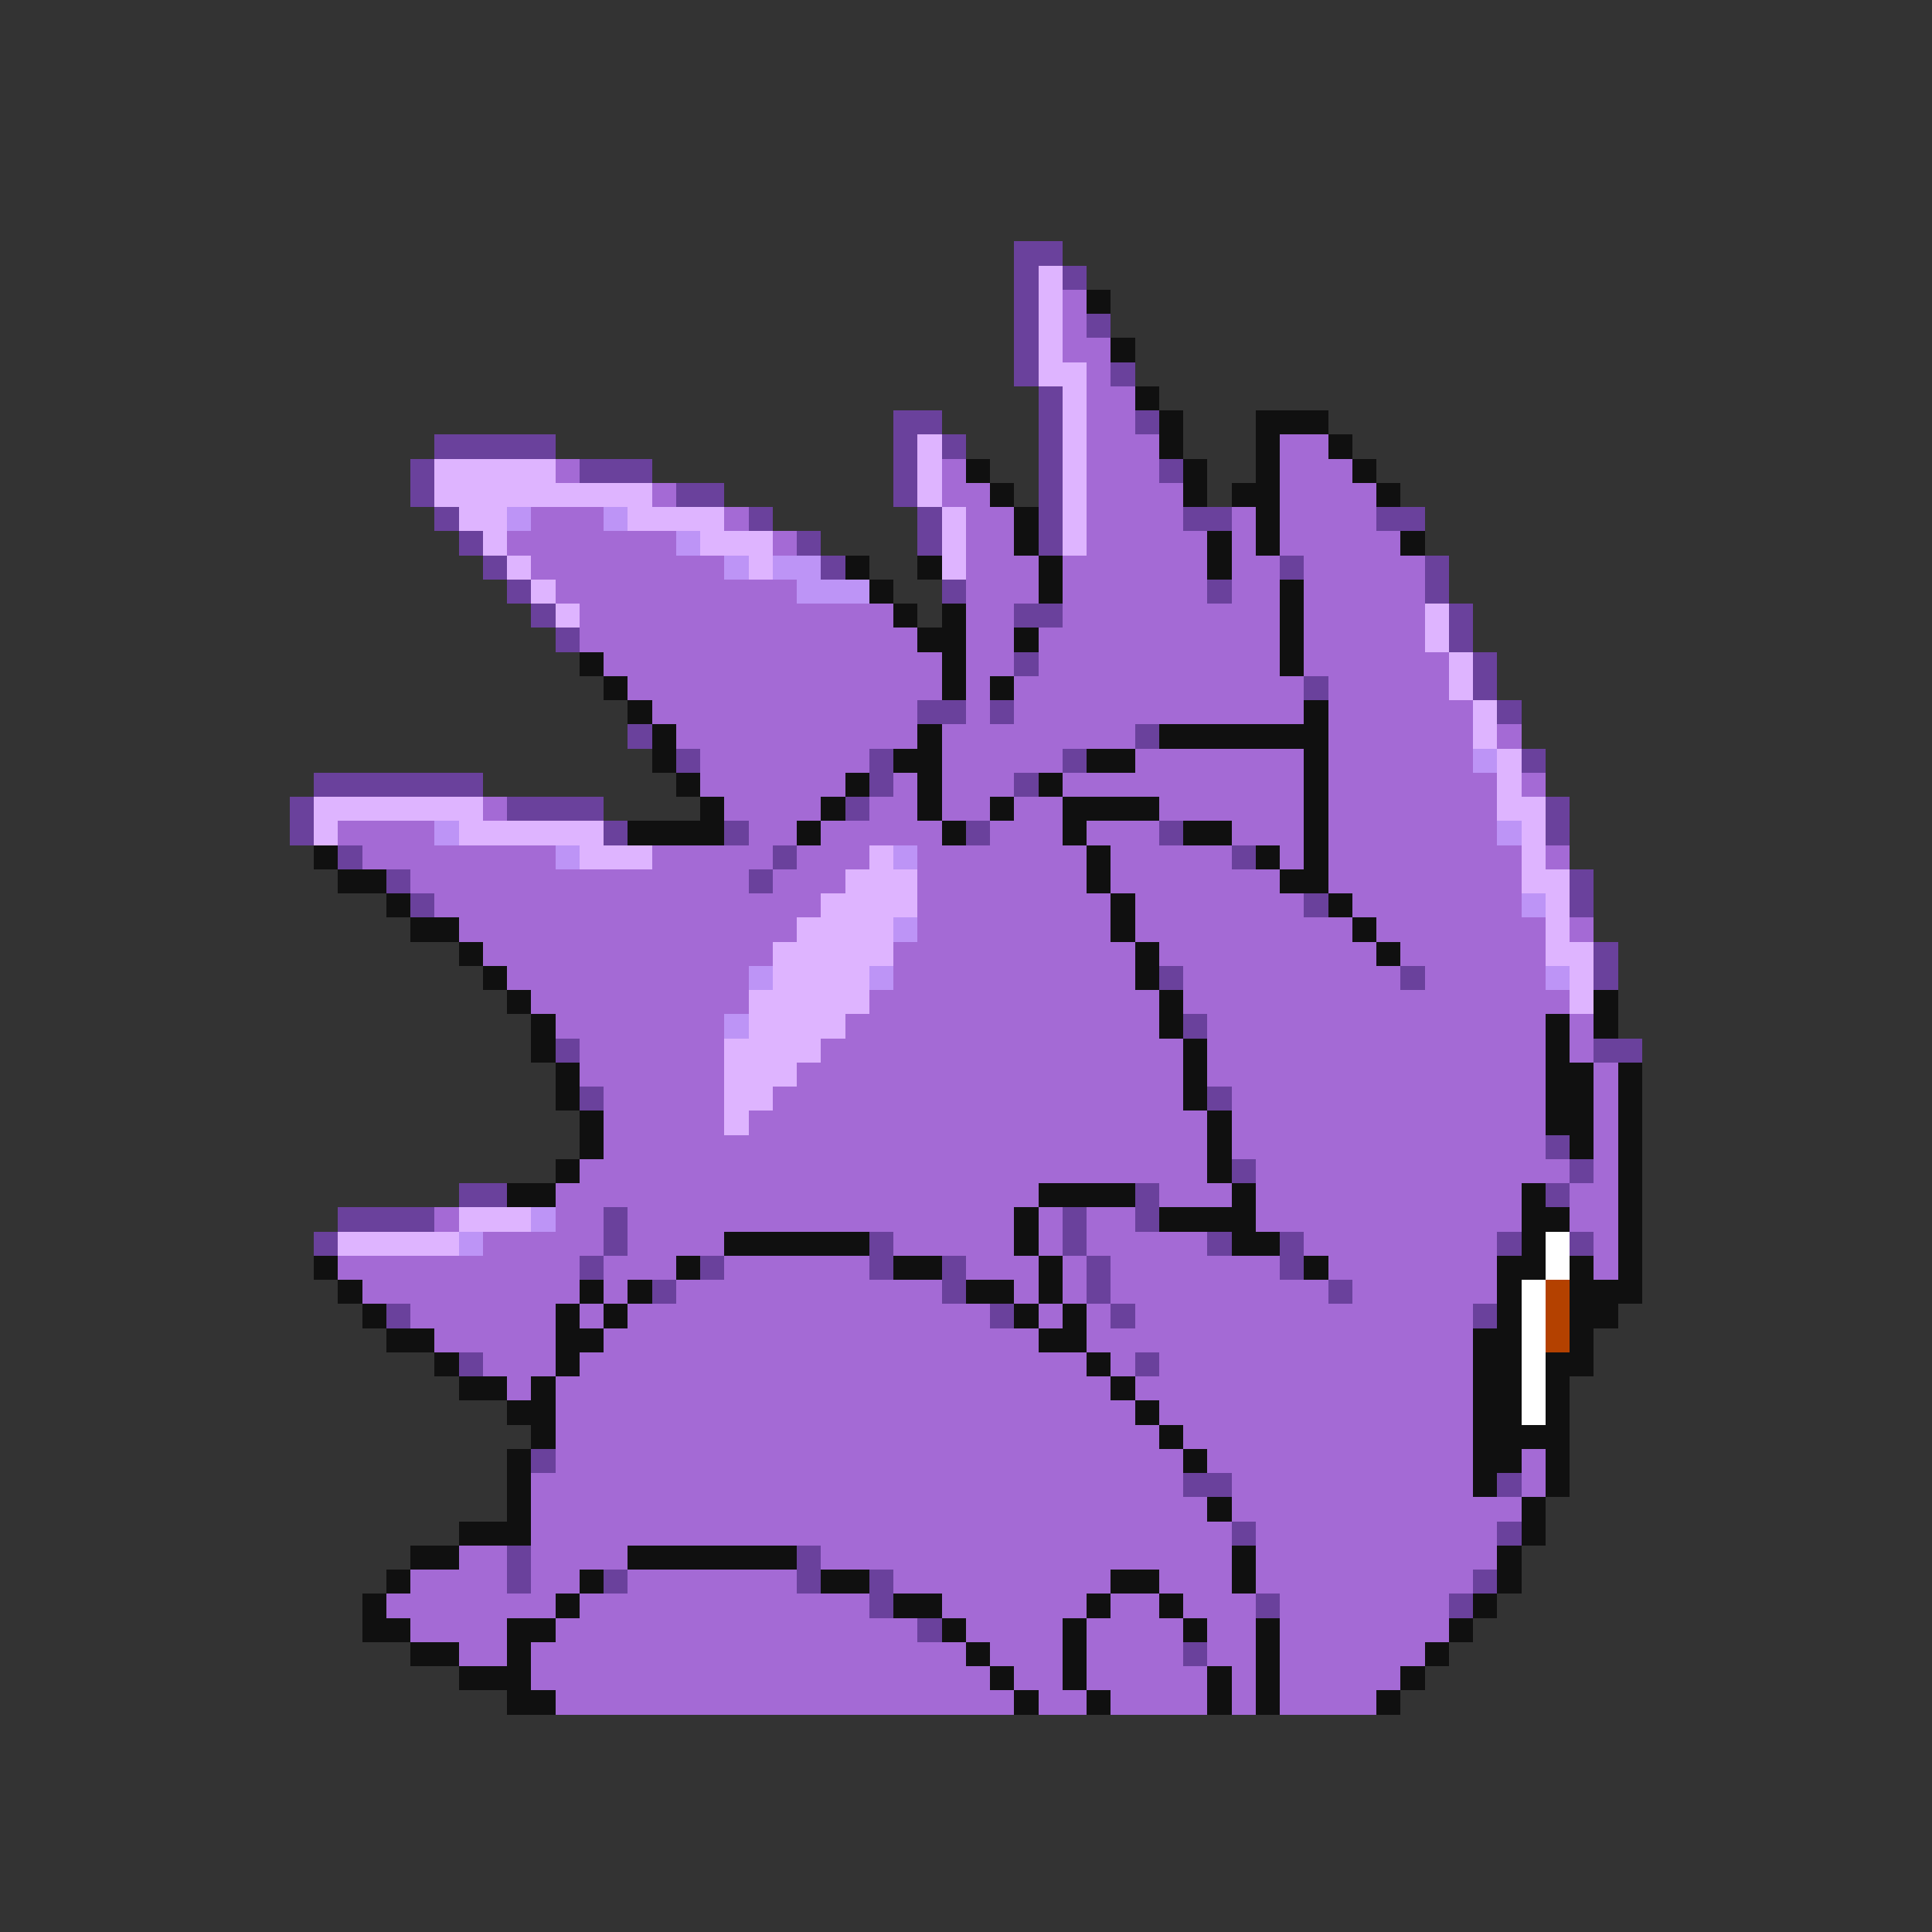 <svg xmlns="http://www.w3.org/2000/svg" viewBox="0 -0.5 80 80" shape-rendering="crispEdges">
<rect x="0" y="-0.5" width="80" height="80" fill="#333333" stroke="none"/>
<path stroke="#6a419c" d="M42 10h2M42 11h1M44 11h1M42 12h1M42 13h1M45 13h1M42 14h1M42 15h1M46 15h1M43 16h1M37 17h2M43 17h1M47 17h1M18 18h5M37 18h1M39 18h1M43 18h1M17 19h1M24 19h3M37 19h1M43 19h1M48 19h1M17 20h1M28 20h2M37 20h1M43 20h1M18 21h1M31 21h1M38 21h1M43 21h1M49 21h2M57 21h2M19 22h1M33 22h1M38 22h1M43 22h1M20 23h1M34 23h1M53 23h1M59 23h1M21 24h1M39 24h1M50 24h1M59 24h1M22 25h1M42 25h2M60 25h1M23 26h1M60 26h1M42 27h1M61 27h1M54 28h1M61 28h1M38 29h2M41 29h1M62 29h1M26 30h1M47 30h1M28 31h1M36 31h1M44 31h1M63 31h1M13 32h7M36 32h1M42 32h1M12 33h1M21 33h4M35 33h1M64 33h1M12 34h1M25 34h1M30 34h1M40 34h1M48 34h1M64 34h1M14 35h1M32 35h1M51 35h1M16 36h1M31 36h1M65 36h1M17 37h1M54 37h1M65 37h1M66 39h1M48 40h1M58 40h1M66 40h1M49 42h1M23 43h1M66 43h2M24 45h1M50 45h1M64 47h1M51 48h1M65 48h1M19 49h2M47 49h1M64 49h1M14 50h4M25 50h1M44 50h1M47 50h1M13 51h1M25 51h1M36 51h1M44 51h1M50 51h1M53 51h1M62 51h1M65 51h1M24 52h1M29 52h1M36 52h1M39 52h1M45 52h1M53 52h1M27 53h1M39 53h1M45 53h1M55 53h1M16 54h1M41 54h1M46 54h1M61 54h1M19 56h1M47 56h1M22 60h1M49 61h2M62 61h1M51 63h1M62 63h1M21 64h1M33 64h1M21 65h1M25 65h1M33 65h1M36 65h1M61 65h1M36 66h1M52 66h1M60 66h1M38 67h1M49 68h1" />
<path stroke="#deb4ff" d="M43 11h1M43 12h1M43 13h1M43 14h1M43 15h2M44 16h1M44 17h1M38 18h1M44 18h1M18 19h5M38 19h1M44 19h1M18 20h9M38 20h1M44 20h1M19 21h2M26 21h4M39 21h1M44 21h1M20 22h1M29 22h3M39 22h1M44 22h1M21 23h1M31 23h1M39 23h1M22 24h1M23 25h1M59 25h1M59 26h1M60 27h1M60 28h1M61 29h1M61 30h1M62 31h1M62 32h1M13 33h7M62 33h2M13 34h1M19 34h6M63 34h1M24 35h3M36 35h1M63 35h1M35 36h3M63 36h2M34 37h4M64 37h1M33 38h4M64 38h1M32 39h5M64 39h2M32 40h4M65 40h1M31 41h5M65 41h1M31 42h4M30 43h4M30 44h3M30 45h2M30 46h1M19 50h3M14 51h5" />
<path stroke="#a46ad5" d="M44 12h1M44 13h1M44 14h2M45 15h1M45 16h2M45 17h2M45 18h3M53 18h2M23 19h1M39 19h1M45 19h3M53 19h3M27 20h1M39 20h2M45 20h4M53 20h4M22 21h3M30 21h1M40 21h2M45 21h4M51 21h1M53 21h4M21 22h7M32 22h1M40 22h2M45 22h5M51 22h1M53 22h5M22 23h8M40 23h3M44 23h6M51 23h2M54 23h5M23 24h10M40 24h3M44 24h6M51 24h2M54 24h5M24 25h13M40 25h2M44 25h9M54 25h5M24 26h14M40 26h2M43 26h10M54 26h5M25 27h14M40 27h2M43 27h10M54 27h6M26 28h13M40 28h1M42 28h12M55 28h5M27 29h11M40 29h1M42 29h12M55 29h6M28 30h10M39 30h8M55 30h6M62 30h1M29 31h7M39 31h5M47 31h7M55 31h6M29 32h6M37 32h1M39 32h3M44 32h10M55 32h7M63 32h1M20 33h1M30 33h4M36 33h2M39 33h2M42 33h2M48 33h6M55 33h7M14 34h4M31 34h2M34 34h5M41 34h3M45 34h3M51 34h3M55 34h7M15 35h8M27 35h5M33 35h3M38 35h7M46 35h5M53 35h1M55 35h8M64 35h1M17 36h14M32 36h3M38 36h7M46 36h7M55 36h8M18 37h16M38 37h8M47 37h7M56 37h7M19 38h14M38 38h8M47 38h9M57 38h7M65 38h1M20 39h12M37 39h10M48 39h9M58 39h6M21 40h10M37 40h10M49 40h9M59 40h5M22 41h9M36 41h12M49 41h16M23 42h7M35 42h13M50 42h14M65 42h1M24 43h6M34 43h15M50 43h14M65 43h1M24 44h6M33 44h16M50 44h14M66 44h1M25 45h5M32 45h17M51 45h13M66 45h1M25 46h5M31 46h19M51 46h13M66 46h1M25 47h25M51 47h13M66 47h1M24 48h26M52 48h13M66 48h1M23 49h20M48 49h3M52 49h11M65 49h2M18 50h1M23 50h2M26 50h16M43 50h1M45 50h2M52 50h11M65 50h2M20 51h5M26 51h4M37 51h5M43 51h1M45 51h5M54 51h8M66 51h1M14 52h10M25 52h3M30 52h6M40 52h3M44 52h1M46 52h7M55 52h7M66 52h1M15 53h9M25 53h1M28 53h11M42 53h1M44 53h1M46 53h9M56 53h6M17 54h6M24 54h1M26 54h15M43 54h1M45 54h1M47 54h14M18 55h5M25 55h18M45 55h16M20 56h3M24 56h21M46 56h1M48 56h13M21 57h1M23 57h23M47 57h14M23 58h24M48 58h13M23 59h25M49 59h12M23 60h26M50 60h11M63 60h1M22 61h27M51 61h10M63 61h1M22 62h28M51 62h12M22 63h29M52 63h10M19 64h2M22 64h4M34 64h17M52 64h10M17 65h4M22 65h2M26 65h7M37 65h9M48 65h3M52 65h9M16 66h7M24 66h12M39 66h6M46 66h2M49 66h3M53 66h7M17 67h4M23 67h15M40 67h4M45 67h4M50 67h2M53 67h7M19 68h2M22 68h18M41 68h3M45 68h4M50 68h2M53 68h6M22 69h19M42 69h2M45 69h5M51 69h1M53 69h5M23 70h19M43 70h2M46 70h4M51 70h1M53 70h4" />
<path stroke="#101010" d="M45 12h1M46 14h1M47 16h1M48 17h1M52 17h3M48 18h1M52 18h1M55 18h1M40 19h1M49 19h1M52 19h1M56 19h1M41 20h1M49 20h1M51 20h2M57 20h1M42 21h1M52 21h1M42 22h1M50 22h1M52 22h1M58 22h1M35 23h1M38 23h1M43 23h1M50 23h1M36 24h1M43 24h1M53 24h1M37 25h1M39 25h1M53 25h1M38 26h2M42 26h1M53 26h1M24 27h1M39 27h1M53 27h1M25 28h1M39 28h1M41 28h1M26 29h1M54 29h1M27 30h1M38 30h1M48 30h7M27 31h1M37 31h2M45 31h2M54 31h1M28 32h1M35 32h1M38 32h1M43 32h1M54 32h1M29 33h1M34 33h1M38 33h1M41 33h1M44 33h4M54 33h1M26 34h4M33 34h1M39 34h1M44 34h1M49 34h2M54 34h1M13 35h1M45 35h1M52 35h1M54 35h1M14 36h2M45 36h1M53 36h2M16 37h1M46 37h1M55 37h1M17 38h2M46 38h1M56 38h1M19 39h1M47 39h1M57 39h1M20 40h1M47 40h1M21 41h1M48 41h1M66 41h1M22 42h1M48 42h1M64 42h1M66 42h1M22 43h1M49 43h1M64 43h1M23 44h1M49 44h1M64 44h2M67 44h1M23 45h1M49 45h1M64 45h2M67 45h1M24 46h1M50 46h1M64 46h2M67 46h1M24 47h1M50 47h1M65 47h1M67 47h1M23 48h1M50 48h1M67 48h1M21 49h2M43 49h4M51 49h1M63 49h1M67 49h1M42 50h1M48 50h4M63 50h2M67 50h1M30 51h6M42 51h1M51 51h2M63 51h1M67 51h1M13 52h1M28 52h1M37 52h2M43 52h1M54 52h1M62 52h2M65 52h1M67 52h1M14 53h1M24 53h1M26 53h1M40 53h2M43 53h1M62 53h1M65 53h3M15 54h1M23 54h1M25 54h1M42 54h1M44 54h1M62 54h1M65 54h2M16 55h2M23 55h2M43 55h2M61 55h2M65 55h1M18 56h1M23 56h1M45 56h1M61 56h2M64 56h2M19 57h2M22 57h1M46 57h1M61 57h2M64 57h1M21 58h2M47 58h1M61 58h2M64 58h1M22 59h1M48 59h1M61 59h4M21 60h1M49 60h1M61 60h2M64 60h1M21 61h1M61 61h1M64 61h1M21 62h1M50 62h1M63 62h1M19 63h3M63 63h1M17 64h2M26 64h7M51 64h1M62 64h1M16 65h1M24 65h1M34 65h2M46 65h2M51 65h1M62 65h1M15 66h1M23 66h1M37 66h2M45 66h1M48 66h1M61 66h1M15 67h2M21 67h2M39 67h1M44 67h1M49 67h1M52 67h1M60 67h1M17 68h2M21 68h1M40 68h1M44 68h1M52 68h1M59 68h1M19 69h3M41 69h1M44 69h1M50 69h1M52 69h1M58 69h1M21 70h2M42 70h1M45 70h1M50 70h1M52 70h1M57 70h1" />
<path stroke="#bd94f6" d="M21 21h1M25 21h1M28 22h1M30 23h1M32 23h2M33 24h3M61 31h1M18 34h1M62 34h1M23 35h1M37 35h1M63 37h1M37 38h1M31 40h1M36 40h1M64 40h1M30 42h1M22 50h1M19 51h1" />
<path stroke="#ffffff" d="M64 51h1M64 52h1M63 53h1M63 54h1M63 55h1M63 56h1M63 57h1M63 58h1" />
<path stroke="#b44100" d="M64 53h1M64 54h1M64 55h1" />
</svg>